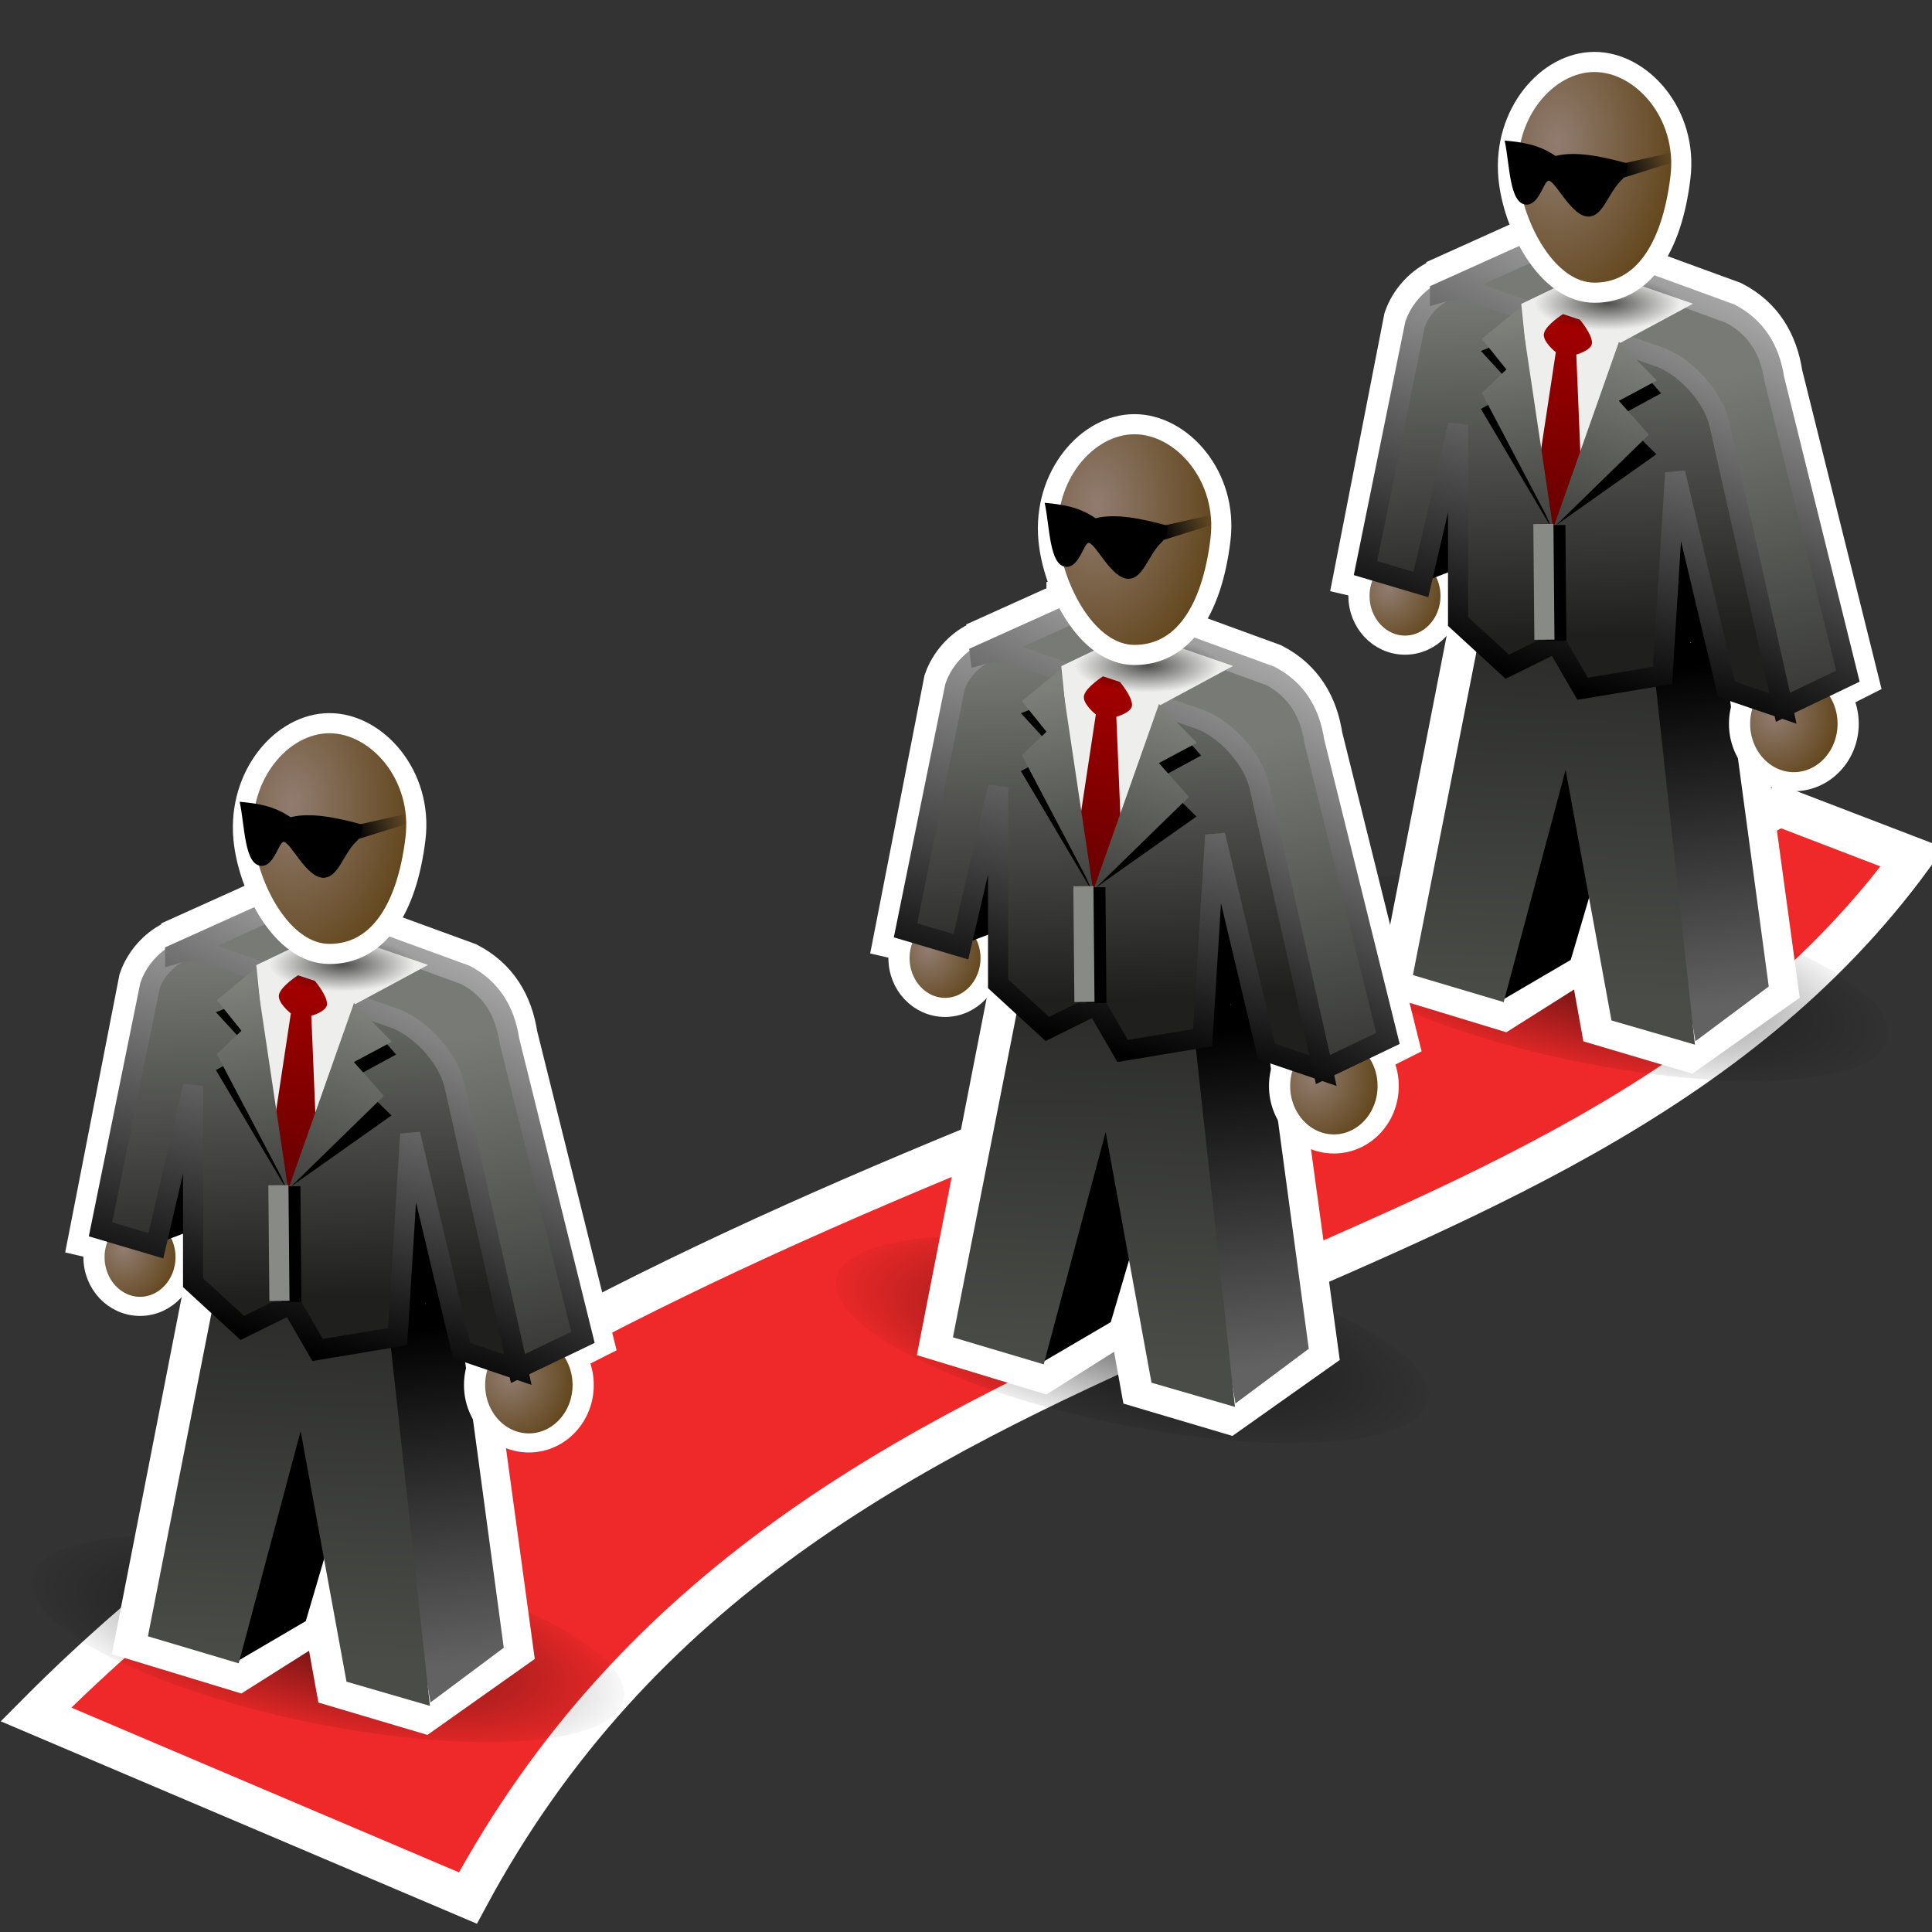 <?xml version="1.0" encoding="UTF-8" standalone="no"?>
<!-- Created with Inkscape (http://www.inkscape.org/) -->

<svg
   xmlns:dc="http://purl.org/dc/elements/1.1/"
   xmlns:cc="http://creativecommons.org/ns#"
   xmlns:rdf="http://www.w3.org/1999/02/22-rdf-syntax-ns#"
   xmlns:svg="http://www.w3.org/2000/svg"
   xmlns="http://www.w3.org/2000/svg"
   xmlns:xlink="http://www.w3.org/1999/xlink"
   xmlns:sodipodi="http://sodipodi.sourceforge.net/DTD/sodipodi-0.dtd"
   xmlns:inkscape="http://www.inkscape.org/namespaces/inkscape"
   width="48px"
   height="48px"
   id="svg55998"
   version="1.1"
   inkscape:version="0.48.5 r10040"
   sodipodi:docname="New document 141">
  <rect width="100%" height="100%" fill="#333333" stroke="none"/>
  <defs
     id="defs56000">
    <linearGradient
       gradientUnits="userSpaceOnUse"
       y2="4.892"
       x2="26.82"
       y1="5.523"
       x1="24.471"
       id="linearGradient26785"
       xlink:href="#linearGradient26779"
       inkscape:collect="always" />
    <linearGradient
       gradientUnits="userSpaceOnUse"
       y2="43.936"
       x2="20.875"
       y1="27.622"
       x1="21.39"
       id="linearGradient26773"
       xlink:href="#linearGradient26767"
       inkscape:collect="always" />
    <linearGradient
       gradientUnits="userSpaceOnUse"
       y2="12.319"
       x2="19.026"
       y1="21.613"
       x1="20.706"
       id="linearGradient26765"
       xlink:href="#linearGradient26757"
       inkscape:collect="always" />
    <linearGradient
       gradientUnits="userSpaceOnUse"
       y2="13.607"
       x2="24.758"
       y1="21.688"
       x1="21.862"
       id="linearGradient26763"
       xlink:href="#linearGradient26757"
       inkscape:collect="always" />
    <linearGradient
       gradientUnits="userSpaceOnUse"
       y2="6.552"
       x2="14.512"
       y1="26.351"
       x1="9.322"
       id="linearGradient26745"
       xlink:href="#linearGradient26698"
       inkscape:collect="always" />
    <radialGradient
       r="6.118"
       fy="5.372"
       fx="22.619"
       cy="5.372"
       cx="22.619"
       gradientTransform="matrix(0.979,0.012,-0.016,1.405,-0.619,-3.673)"
       gradientUnits="userSpaceOnUse"
       id="radialGradient26735"
       xlink:href="#linearGradient26498"
       inkscape:collect="always" />
    <radialGradient
       gradientUnits="userSpaceOnUse"
       gradientTransform="matrix(1,0,0,0.301,0,30.017)"
       r="17.923"
       fy="42.949"
       fx="23.031"
       cy="42.949"
       cx="23.031"
       id="radialGradient26732"
       xlink:href="#linearGradient26726"
       inkscape:collect="always" />
    <linearGradient
       gradientTransform="matrix(0.973,0,0,0.974,0.717,-0.48)"
       gradientUnits="userSpaceOnUse"
       y2="22.648"
       x2="21.282"
       y1="13.102"
       x1="22.034"
       id="linearGradient26722"
       xlink:href="#linearGradient26716"
       inkscape:collect="always" />
    <linearGradient
       gradientTransform="matrix(0.973,0,0,0.974,0.717,-0.48)"
       gradientUnits="userSpaceOnUse"
       y2="9.084"
       x2="27.144"
       y1="27.298"
       x1="18.365"
       id="linearGradient26712"
       xlink:href="#linearGradient26698"
       inkscape:collect="always" />
    <linearGradient
       gradientTransform="matrix(1.168,0,0,1.071,-3.12,-4.042)"
       gradientUnits="userSpaceOnUse"
       y2="45.02"
       x2="28.082"
       y1="30.423"
       x1="25.961"
       id="linearGradient26641"
       xlink:href="#linearGradient26635"
       inkscape:collect="always" />
    <linearGradient
       gradientTransform="matrix(0.951,0,0,0.952,1.503,-0.471)"
       gradientUnits="userSpaceOnUse"
       y2="29.056"
       x2="20.433"
       y1="12.735"
       x1="19.937"
       id="linearGradient26633"
       xlink:href="#linearGradient26627"
       inkscape:collect="always" />
    <linearGradient
       gradientTransform="matrix(1.039,0,0,1.038,0.506,-2.984)"
       gradientUnits="userSpaceOnUse"
       y2="31.107"
       x2="31.714"
       y1="17.179"
       x1="28.571"
       id="linearGradient26602"
       xlink:href="#linearGradient26596"
       inkscape:collect="always" />
    <radialGradient
       gradientUnits="userSpaceOnUse"
       gradientTransform="matrix(1.155,0.003,-0.007,1.39,-3.468,-2.437)"
       r="6.118"
       fy="6.051"
       fx="22.952"
       cy="6.051"
       cx="22.952"
       id="radialGradient26504-8-1"
       xlink:href="#linearGradient26498"
       inkscape:collect="always" />
    <radialGradient
       gradientUnits="userSpaceOnUse"
       gradientTransform="matrix(1.155,0.003,-0.007,1.39,-3.468,-2.437)"
       r="6.118"
       fy="6.051"
       fx="22.952"
       cy="6.051"
       cx="22.952"
       id="radialGradient26504-8"
       xlink:href="#linearGradient26498"
       inkscape:collect="always" />
    <radialGradient
       gradientUnits="userSpaceOnUse"
       gradientTransform="matrix(1,0,0,0.368,0,8.588)"
       r="2.955"
       fy="13.579"
       fx="23.915"
       cy="13.579"
       cx="23.915"
       id="radialGradient26474"
       xlink:href="#linearGradient26468"
       inkscape:collect="always" />
    <linearGradient
       id="linearGradient26468">
      <stop
         id="stop26470"
         offset="0"
         style="stop-color:#000000;stop-opacity:0.675;" />
      <stop
         id="stop26472"
         offset="1"
         style="stop-color:#000000;stop-opacity:0;" />
    </linearGradient>
    <linearGradient
       id="linearGradient26498">
      <stop
         id="stop26500"
         offset="0"
         style="stop-color:#917c70;stop-opacity:1;" />
      <stop
         id="stop26502"
         offset="1"
         style="stop-color:#5f4317;stop-opacity:1;" />
    </linearGradient>
    <linearGradient
       id="linearGradient26596">
      <stop
         id="stop26598"
         offset="0"
         style="stop-color:#787b75;stop-opacity:1;" />
      <stop
         id="stop26600"
         offset="1"
         style="stop-color:#3b3c3a;stop-opacity:1;" />
    </linearGradient>
    <linearGradient
       id="linearGradient26627">
      <stop
         id="stop26629"
         offset="0"
         style="stop-color:#747671;stop-opacity:1;" />
      <stop
         id="stop26631"
         offset="1"
         style="stop-color:#1f1f1e;stop-opacity:1;" />
    </linearGradient>
    <linearGradient
       id="linearGradient26635">
      <stop
         id="stop26637"
         offset="0"
         style="stop-color:#000000;stop-opacity:1;" />
      <stop
         id="stop26639"
         offset="1"
         style="stop-color:#626262;stop-opacity:1;" />
    </linearGradient>
    <linearGradient
       id="linearGradient26698">
      <stop
         id="stop26700"
         offset="0"
         style="stop-color:#000000;stop-opacity:1;" />
      <stop
         id="stop26702"
         offset="1"
         style="stop-color:#b7b7b7;stop-opacity:1;" />
    </linearGradient>
    <linearGradient
       id="linearGradient26716">
      <stop
         id="stop26718"
         offset="0"
         style="stop-color:#a40000;stop-opacity:1;" />
      <stop
         id="stop26720"
         offset="1"
         style="stop-color:#690000;stop-opacity:1;" />
    </linearGradient>
    <linearGradient
       id="linearGradient26726">
      <stop
         id="stop26728"
         offset="0"
         style="stop-color:#000000;stop-opacity:0.581;" />
      <stop
         id="stop26730"
         offset="1"
         style="stop-color:#000000;stop-opacity:0;" />
    </linearGradient>
    <linearGradient
       id="linearGradient26757">
      <stop
         id="stop26759"
         offset="0"
         style="stop-color:#444542;stop-opacity:1;" />
      <stop
         id="stop26761"
         offset="1"
         style="stop-color:#7f817b;stop-opacity:1;" />
    </linearGradient>
    <linearGradient
       id="linearGradient26767">
      <stop
         id="stop26769"
         offset="0"
         style="stop-color:#2c2d2b;stop-opacity:1;" />
      <stop
         id="stop26771"
         offset="1"
         style="stop-color:#4a4c48;stop-opacity:1;" />
    </linearGradient>
    <linearGradient
       id="linearGradient26779"
       inkscape:collect="always">
      <stop
         id="stop26781"
         offset="0"
         style="stop-color:#000000;stop-opacity:1;" />
      <stop
         id="stop26783"
         offset="1"
         style="stop-color:#000000;stop-opacity:0;" />
    </linearGradient>
    <radialGradient
       inkscape:collect="always"
       xlink:href="#linearGradient26726"
       id="radialGradient56316"
       gradientUnits="userSpaceOnUse"
       gradientTransform="matrix(1,0,0,0.301,0,30.017)"
       cx="23.031"
       cy="42.949"
       fx="23.031"
       fy="42.949"
       r="17.923" />
    <linearGradient
       inkscape:collect="always"
       xlink:href="#linearGradient26635"
       id="linearGradient56318"
       gradientUnits="userSpaceOnUse"
       gradientTransform="matrix(1.168,0,0,1.071,-3.12,-4.042)"
       x1="25.961"
       y1="30.423"
       x2="28.082"
       y2="45.02" />
    <linearGradient
       inkscape:collect="always"
       xlink:href="#linearGradient26767"
       id="linearGradient56320"
       gradientUnits="userSpaceOnUse"
       x1="21.39"
       y1="27.622"
       x2="20.875"
       y2="43.936" />
    <radialGradient
       inkscape:collect="always"
       xlink:href="#linearGradient26498"
       id="radialGradient56322"
       gradientUnits="userSpaceOnUse"
       gradientTransform="matrix(1.155,0.003,-0.007,1.39,-3.468,-2.437)"
       cx="22.952"
       cy="6.051"
       fx="22.952"
       fy="6.051"
       r="6.118" />
    <radialGradient
       inkscape:collect="always"
       xlink:href="#linearGradient26498"
       id="radialGradient56324"
       gradientUnits="userSpaceOnUse"
       gradientTransform="matrix(1.155,0.003,-0.007,1.39,-3.468,-2.437)"
       cx="22.952"
       cy="6.051"
       fx="22.952"
       fy="6.051"
       r="6.118" />
    <linearGradient
       inkscape:collect="always"
       xlink:href="#linearGradient26627"
       id="linearGradient56326"
       gradientUnits="userSpaceOnUse"
       gradientTransform="matrix(0.951,0,0,0.952,1.503,-0.471)"
       x1="19.937"
       y1="12.735"
       x2="20.433"
       y2="29.056" />
    <linearGradient
       inkscape:collect="always"
       xlink:href="#linearGradient26698"
       id="linearGradient56328"
       gradientUnits="userSpaceOnUse"
       x1="9.322"
       y1="26.351"
       x2="14.512"
       y2="6.552" />
    <linearGradient
       inkscape:collect="always"
       xlink:href="#linearGradient26596"
       id="linearGradient56330"
       gradientUnits="userSpaceOnUse"
       gradientTransform="matrix(1.039,0,0,1.038,0.506,-2.984)"
       x1="28.571"
       y1="17.179"
       x2="31.714"
       y2="31.107" />
    <linearGradient
       inkscape:collect="always"
       xlink:href="#linearGradient26698"
       id="linearGradient56332"
       gradientUnits="userSpaceOnUse"
       gradientTransform="matrix(0.973,0,0,0.974,0.717,-0.48)"
       x1="18.365"
       y1="27.298"
       x2="27.144"
       y2="9.084" />
    <linearGradient
       inkscape:collect="always"
       xlink:href="#linearGradient26716"
       id="linearGradient56334"
       gradientUnits="userSpaceOnUse"
       gradientTransform="matrix(0.973,0,0,0.974,0.717,-0.48)"
       x1="22.034"
       y1="13.102"
       x2="21.282"
       y2="22.648" />
    <radialGradient
       inkscape:collect="always"
       xlink:href="#linearGradient26468"
       id="radialGradient56336"
       gradientUnits="userSpaceOnUse"
       gradientTransform="matrix(1,0,0,0.368,0,8.588)"
       cx="23.915"
       cy="13.579"
       fx="23.915"
       fy="13.579"
       r="2.955" />
    <radialGradient
       inkscape:collect="always"
       xlink:href="#linearGradient26498"
       id="radialGradient56338"
       gradientUnits="userSpaceOnUse"
       gradientTransform="matrix(0.979,0.012,-0.016,1.405,-0.619,-3.673)"
       cx="22.619"
       cy="5.372"
       fx="22.619"
       fy="5.372"
       r="6.118" />
    <linearGradient
       inkscape:collect="always"
       xlink:href="#linearGradient26757"
       id="linearGradient56340"
       gradientUnits="userSpaceOnUse"
       x1="20.706"
       y1="21.613"
       x2="19.026"
       y2="12.319" />
    <linearGradient
       inkscape:collect="always"
       xlink:href="#linearGradient26757"
       id="linearGradient56342"
       gradientUnits="userSpaceOnUse"
       x1="21.862"
       y1="21.688"
       x2="24.758"
       y2="13.607" />
    <linearGradient
       inkscape:collect="always"
       xlink:href="#linearGradient26779"
       id="linearGradient56344"
       gradientUnits="userSpaceOnUse"
       x1="24.471"
       y1="5.523"
       x2="26.82"
       y2="4.892" />
    <radialGradient
       inkscape:collect="always"
       xlink:href="#linearGradient26726"
       id="radialGradient56472"
       gradientUnits="userSpaceOnUse"
       gradientTransform="matrix(1,0,0,0.301,0,30.017)"
       cx="23.031"
       cy="42.949"
       fx="23.031"
       fy="42.949"
       r="17.923" />
    <linearGradient
       inkscape:collect="always"
       xlink:href="#linearGradient26635"
       id="linearGradient56474"
       gradientUnits="userSpaceOnUse"
       gradientTransform="matrix(1.168,0,0,1.071,-3.12,-4.042)"
       x1="25.961"
       y1="30.423"
       x2="28.082"
       y2="45.02" />
    <linearGradient
       inkscape:collect="always"
       xlink:href="#linearGradient26767"
       id="linearGradient56476"
       gradientUnits="userSpaceOnUse"
       x1="21.39"
       y1="27.622"
       x2="20.875"
       y2="43.936" />
    <radialGradient
       inkscape:collect="always"
       xlink:href="#linearGradient26498"
       id="radialGradient56478"
       gradientUnits="userSpaceOnUse"
       gradientTransform="matrix(1.155,0.003,-0.007,1.39,-3.468,-2.437)"
       cx="22.952"
       cy="6.051"
       fx="22.952"
       fy="6.051"
       r="6.118" />
    <radialGradient
       inkscape:collect="always"
       xlink:href="#linearGradient26498"
       id="radialGradient56480"
       gradientUnits="userSpaceOnUse"
       gradientTransform="matrix(1.155,0.003,-0.007,1.39,-3.468,-2.437)"
       cx="22.952"
       cy="6.051"
       fx="22.952"
       fy="6.051"
       r="6.118" />
    <linearGradient
       inkscape:collect="always"
       xlink:href="#linearGradient26627"
       id="linearGradient56482"
       gradientUnits="userSpaceOnUse"
       gradientTransform="matrix(0.951,0,0,0.952,1.503,-0.471)"
       x1="19.937"
       y1="12.735"
       x2="20.433"
       y2="29.056" />
    <linearGradient
       inkscape:collect="always"
       xlink:href="#linearGradient26698"
       id="linearGradient56484"
       gradientUnits="userSpaceOnUse"
       x1="9.322"
       y1="26.351"
       x2="14.512"
       y2="6.552" />
    <linearGradient
       inkscape:collect="always"
       xlink:href="#linearGradient26596"
       id="linearGradient56486"
       gradientUnits="userSpaceOnUse"
       gradientTransform="matrix(1.039,0,0,1.038,0.506,-2.984)"
       x1="28.571"
       y1="17.179"
       x2="31.714"
       y2="31.107" />
    <linearGradient
       inkscape:collect="always"
       xlink:href="#linearGradient26698"
       id="linearGradient56488"
       gradientUnits="userSpaceOnUse"
       gradientTransform="matrix(0.973,0,0,0.974,0.717,-0.48)"
       x1="18.365"
       y1="27.298"
       x2="27.144"
       y2="9.084" />
    <linearGradient
       inkscape:collect="always"
       xlink:href="#linearGradient26716"
       id="linearGradient56490"
       gradientUnits="userSpaceOnUse"
       gradientTransform="matrix(0.973,0,0,0.974,0.717,-0.48)"
       x1="22.034"
       y1="13.102"
       x2="21.282"
       y2="22.648" />
    <radialGradient
       inkscape:collect="always"
       xlink:href="#linearGradient26468"
       id="radialGradient56492"
       gradientUnits="userSpaceOnUse"
       gradientTransform="matrix(1,0,0,0.368,0,8.588)"
       cx="23.915"
       cy="13.579"
       fx="23.915"
       fy="13.579"
       r="2.955" />
    <radialGradient
       inkscape:collect="always"
       xlink:href="#linearGradient26498"
       id="radialGradient56494"
       gradientUnits="userSpaceOnUse"
       gradientTransform="matrix(0.979,0.012,-0.016,1.405,-0.619,-3.673)"
       cx="22.619"
       cy="5.372"
       fx="22.619"
       fy="5.372"
       r="6.118" />
    <linearGradient
       inkscape:collect="always"
       xlink:href="#linearGradient26757"
       id="linearGradient56496"
       gradientUnits="userSpaceOnUse"
       x1="20.706"
       y1="21.613"
       x2="19.026"
       y2="12.319" />
    <linearGradient
       inkscape:collect="always"
       xlink:href="#linearGradient26757"
       id="linearGradient56498"
       gradientUnits="userSpaceOnUse"
       x1="21.862"
       y1="21.688"
       x2="24.758"
       y2="13.607" />
    <linearGradient
       inkscape:collect="always"
       xlink:href="#linearGradient26779"
       id="linearGradient56500"
       gradientUnits="userSpaceOnUse"
       x1="24.471"
       y1="5.523"
       x2="26.82"
       y2="4.892" />
  </defs>
  <sodipodi:namedview
     id="base"
     pagecolor="#ffffff"
     bordercolor="#666666"
     borderopacity="1.0"
     inkscape:pageopacity="0.0"
     inkscape:pageshadow="2"
     inkscape:zoom="7"
     inkscape:cx="-1.4285714"
     inkscape:cy="22.642857"
     inkscape:current-layer="layer1"
     showgrid="true"
     inkscape:grid-bbox="true"
     inkscape:document-units="px"
     inkscape:window-width="2560"
     inkscape:window-height="1475"
     inkscape:window-x="0"
     inkscape:window-y="0"
     inkscape:window-maximized="1" />
  <g
     id="layer1"
     inkscape:label="Layer 1"
     inkscape:groupmode="layer">
    <path
       style="font-size:medium;font-style:normal;font-variant:normal;font-weight:normal;font-stretch:normal;text-indent:0;text-align:start;text-decoration:none;line-height:normal;letter-spacing:normal;word-spacing:normal;text-transform:none;direction:ltr;block-progression:tb;writing-mode:lr-tb;text-anchor:start;baseline-shift:baseline;color:#000000;fill:#ef2929;fill-opacity:1;stroke:#ffffff;stroke-width:1;stroke-miterlimit:4;stroke-dasharray:none;marker:none;visibility:visible;display:inline;overflow:visible;enable-background:accumulate;font-family:Sans;-inkscape-font-specification:Sans"
       d="M 44.219,20.031 C 32.185,26.513 13.114,30.282 0.893,42.594 L 11.625,47.156 C 20.046,31.477 38.692,33.352 47.517,21.297 z"
       id="path56502"
       inkscape:connector-curvature="0"
       sodipodi:nodetypes="ccccc" />
    <g
       inkscape:label="Layer 1"
       id="layer1-3"
       transform="matrix(0.534,0,0,0.534,27.241,1.325)">
      <path
         transform="matrix(0.804,0.151,0,0.875,4.563,1.929)"
         d="m 40.204,42.949 c 0,2.566 -7.688,4.647 -17.173,4.647 -9.484,0 -17.173,-2.08 -17.173,-4.647 0,-2.566 7.688,-4.647 17.173,-4.647 9.484,0 17.173,2.08 17.173,4.647 z"
         sodipodi:ry="4.6467018"
         sodipodi:rx="17.172594"
         sodipodi:cy="42.949238"
         sodipodi:cx="23.031479"
         id="path26724"
         style="color:#000000;fill:url(#radialGradient26732);fill-opacity:1;fill-rule:nonzero;stroke:none;stroke-width:1.5;marker:none;visibility:visible;display:inline;overflow:visible;enable-background:accumulate"
         sodipodi:type="arc" />
      <path
         sodipodi:nodetypes="sccccccccccccccccccccccs"
         inkscape:connector-curvature="0"
         id="path26655"
         d="m 20.477,8.989 c -0.097,0.012 -0.17,0.034 -0.243,0.061 L 15.914,10.998 c 0.04,-0.011 0.106,-0.019 0.152,-0.03 -0.578,0.286 -1.085,0.855 -1.308,1.491 l -2.247,11.506 2.338,0.545 2.16,-0.761 0.578,-1.126 0.304,3.621 -3.225,16.494 4.198,1.278 3.133,-1.978 0.852,-2.891 1.034,5.721 3.59,1.065 3.742,-2.648 -1.886,-13.816 2.555,0.883 3.012,-1.522 -3.438,-13.816 c -0.206,-1.387 -0.853,-2.425 -2.038,-3.043 L 21.42,9.05 C 21.135,8.986 20.768,8.954 20.477,8.989 z"
         style="fill:#000000;stroke:#ffffff;stroke-width:2.807;stroke-miterlimit:4;stroke-dasharray:none" />
      <path
         sodipodi:nodetypes="ccccc"
         inkscape:connector-curvature="0"
         id="path26478"
         d="M 27.868,45.962 24.902,28.599 29.037,26.81 31.279,43.417 z"
         style="fill:url(#linearGradient26641);fill-opacity:1;stroke:none" />
      <path
         sodipodi:nodetypes="ccccc"
         inkscape:connector-curvature="0"
         id="path26480"
         d="m 18.846,44.066 3.221,-1.888 2.834,-9.616 -3.092,0.767 z"
         style="fill:#000000;stroke:none" />
      <path
         sodipodi:nodetypes="cccccccc"
         inkscape:connector-curvature="0"
         id="path26476"
         d="m 17.965,26.396 -3.242,16.489 4.224,1.257 2.881,-10.806 2.134,11.66 3.883,1.126 -1.894,-17.371 z"
         style="fill:url(#linearGradient26773);fill-opacity:1;stroke:none" />
      <path
         transform="matrix(0.391,0,0,0.353,4.591,22.75)"
         d="m 30.456,7.064 c 0,3.584 -2.454,6.49 -5.48,6.49 -3.027,0 -5.48,-2.906 -5.48,-6.49 0,-3.584 2.454,-6.49 5.48,-6.49 3.027,0 5.48,2.906 5.48,6.49 z"
         sodipodi:ry="6.4902301"
         sodipodi:rx="5.4800777"
         sodipodi:cy="7.0635681"
         sodipodi:cx="24.976021"
         id="path26445"
         style="color:#000000;fill:url(#radialGradient26504-8);fill-opacity:1;fill-rule:nonzero;stroke:#ffffff;stroke-width:2.52;stroke-linecap:round;stroke-linejoin:miter;stroke-miterlimit:4;stroke-opacity:1;stroke-dasharray:none;stroke-dashoffset:0;marker:none;visibility:visible;display:inline;overflow:visible;enable-background:accumulate"
         sodipodi:type="arc" />
      <path
         inkscape:connector-curvature="0"
         id="path26443"
         d="m 14.885,24.712 2.519,-8.649 0.63,5.976 -0.945,1.835 z"
         style="fill:#000000;stroke:none" />
      <path
         sodipodi:type="arc"
         style="color:#000000;fill:url(#radialGradient26504-8-1);fill-opacity:1;fill-rule:nonzero;stroke:#ffffff;stroke-width:2.139;stroke-linecap:round;stroke-linejoin:miter;stroke-miterlimit:4;stroke-opacity:1;stroke-dasharray:none;stroke-dashoffset:0;marker:none;visibility:visible;display:inline;overflow:visible;enable-background:accumulate"
         id="path26439"
         sodipodi:cx="24.976021"
         sodipodi:cy="7.0635681"
         sodipodi:rx="5.4800777"
         sodipodi:ry="6.4902301"
         d="m 30.456,7.064 c 0,3.584 -2.454,6.49 -5.48,6.49 -3.027,0 -5.48,-2.906 -5.48,-6.49 0,-3.584 2.454,-6.49 5.48,-6.49 3.027,0 5.48,2.906 5.48,6.49 z"
         transform="matrix(0.461,0,0,0.415,20.933,28.263)" />
      <path
         sodipodi:nodetypes="cccccccccccccccc"
         inkscape:connector-curvature="0"
         id="path26508"
         d="m 12.517,23.949 2.306,-11.348 c 0.369,-1.053 1.526,-1.957 2.474,-1.618 l 9.265,3.11 c 1.297,0.383 2.161,1.65 2.487,3.061 l 2.89,13.325 -2.624,-0.891 -2.391,-10.068 -0.585,9.424 -3.722,0.618 -1.24,-2.14 -2.262,1.116 -2.291,-2.105 -9.67e-4,-9.151 -1.728,7.431 z"
         style="fill:url(#linearGradient26633);fill-opacity:1;stroke:url(#linearGradient26745);stroke-width:0.936;stroke-miterlimit:4;stroke-opacity:1;stroke-dasharray:none" />
      <path
         sodipodi:nodetypes="ccccccccccc"
         inkscape:connector-curvature="0"
         id="path26512"
         d="M 15.987,11.135 20.29,9.196 c 0.291,-0.108 0.826,-0.085 1.207,0 l 7.992,2.916 c 1.185,0.619 1.841,1.653 2.047,3.04 L 34.963,28.977 31.94,30.426 28.975,17.216 C 28.689,16.05 27.571,14.722 26.325,14.176 l -9.026,-3.145 c -0.385,-0.105 -0.98,0.01 -1.312,0.105 z"
         style="fill:url(#linearGradient26602);fill-opacity:1;stroke:url(#linearGradient26712);stroke-width:0.936;stroke-miterlimit:4;stroke-dasharray:none" />
      <path
         sodipodi:nodetypes="ccccccc"
         inkscape:connector-curvature="0"
         id="path26420"
         d="m 20.648,20.513 -0.883,-8.854 3.356,-1.612 4.635,1.602 -3.425,1.844 -2.248,7.421 z"
         style="fill:#eeeeec;stroke:none" />
      <path
         sodipodi:nodetypes="cccc"
         inkscape:connector-curvature="0"
         id="path26606"
         d="m 21.176,22.092 -3.291,-5.552 0.769,-0.409 z"
         style="fill:#000000;stroke:none" />
      <path
         sodipodi:nodetypes="cscccccscc"
         inkscape:connector-curvature="0"
         id="path26433"
         d="m 21.707,12.131 c 0,0 -0.763,0.48 -0.881,0.878 -0.113,0.382 0.546,0.896 0.546,0.896 l -0.877,5.79 0.711,2.372 1.376,-1.857 -0.257,-6.195 c 0,0 0.727,-0.197 0.731,-0.547 0.005,-0.405 -0.563,-1.076 -0.563,-1.076 z"
         style="fill:url(#linearGradient26722);fill-opacity:1;stroke:none" />
      <path
         transform="matrix(1.146,0,0,1.144,-3.643,-3.905)"
         d="m 26.87,13.579 c 0,0.6 -1.323,1.086 -2.955,1.086 -1.632,0 -2.955,-0.486 -2.955,-1.086 0,-0.6 1.323,-1.086 2.955,-1.086 1.632,0 2.955,0.486 2.955,1.086 z"
         sodipodi:ry="1.085914"
         sodipodi:rx="2.9546962"
         sodipodi:cy="13.579052"
         sodipodi:cx="23.915361"
         id="path26466"
         style="color:#000000;fill:url(#radialGradient26474);fill-opacity:1;fill-rule:nonzero;stroke:none;stroke-width:0.5;marker:none;visibility:visible;display:inline;overflow:visible;enable-background:accumulate"
         sodipodi:type="arc" />
      <path
         sodipodi:nodetypes="sssss"
         inkscape:connector-curvature="0"
         id="path26399"
         d="m 27.171,5.769 c -0.408,3.373 -1.792,5.368 -4.002,5.368 -2.21,0 -3.797,-3.118 -4.002,-5.368 -0.268,-2.952 1.792,-5.368 4.002,-5.368 2.21,0 4.358,2.425 4.002,5.368 z"
         style="color:#000000;fill:url(#radialGradient26735);fill-opacity:1;fill-rule:nonzero;stroke:#ffffff;stroke-width:0.936;stroke-linecap:round;stroke-linejoin:miter;stroke-miterlimit:4;stroke-opacity:1;stroke-dashoffset:0;marker:none;visibility:visible;display:inline;overflow:visible;enable-background:accumulate" />
      <path
         sodipodi:nodetypes="cccc"
         inkscape:connector-curvature="0"
         id="path26608"
         d="m 19.255,15.337 -1.369,-1.49 0.865,-0.337 z"
         style="color:#000000;fill:#000000;fill-opacity:1;fill-rule:nonzero;stroke:none;stroke-width:1px;marker:none;visibility:visible;display:inline;overflow:visible;enable-background:accumulate" />
      <path
         sodipodi:nodetypes="cccccc"
         inkscape:connector-curvature="0"
         id="path26418"
         d="m 19.713,11.817 -1.784,1.468 1.146,1.424 -1.146,1.092 3.321,6.314 z"
         style="fill:url(#linearGradient26765);fill-opacity:1;stroke:none" />
      <path
         sodipodi:nodetypes="cccccc"
         inkscape:connector-curvature="0"
         id="path26604"
         d="m 24.323,13.583 1.946,2.235 -1.994,1.082 1.778,1.755 -4.66,3.293 z"
         style="fill:#000000;stroke:none" />
      <path
         sodipodi:nodetypes="cccccc"
         style="fill:url(#linearGradient26763);fill-opacity:1;stroke:none"
         d="m 24.31,13.42 1.761,1.804 -1.765,0.944 1.396,1.573 -4.446,4.338 z"
         id="path26431"
         inkscape:connector-curvature="0" />
      <path
         inkscape:connector-curvature="0"
         id="path26643"
         d="m 21.35,21.947 0.048,5.384"
         style="fill:none;stroke:#000000;stroke-width:0.936;stroke-linecap:butt;stroke-linejoin:miter;stroke-miterlimit:4;stroke-opacity:1;stroke-dasharray:none" />
      <path
         style="fill:none;stroke:#888a85;stroke-width:0.936;stroke-linecap:butt;stroke-linejoin:miter;stroke-miterlimit:4;stroke-opacity:1;stroke-dasharray:none"
         d="m 20.794,21.897 0.048,5.384"
         id="path26737"
         inkscape:connector-curvature="0" />
      <path
         inkscape:connector-curvature="0"
         id="path26777"
         d="m 24.092,5.22 2.677,-0.606 0.051,0.455 -3.232,1.01 z"
         style="fill:url(#linearGradient26785);fill-opacity:1;stroke:none" />
      <path
         sodipodi:nodetypes="cccssssc"
         inkscape:connector-curvature="0"
         id="path26775"
         d="m 18.991,4.058 c 0.789,0.073 1.579,0.176 2.368,0.717 0.939,-0.233 2.118,0.012 3.339,0.344 0,0 0.063,0.464 -0.282,0.792 -0.606,0.574 -0.836,1.686 -1.536,1.683 -0.765,-0.003 -1.464,-1.557 -1.818,-1.667 -0.238,-0.074 -0.44,1.132 -1.061,1.111 -0.8,-0.026 -0.767,-1.885 -1.01,-2.98 z"
         style="fill:#000000;stroke:none" />
    </g>
    <g
       transform="matrix(0.534,0,0,0.534,15.813,10.325)"
       id="g56268"
       inkscape:label="Layer 1">
      <path
         sodipodi:type="arc"
         style="color:#000000;fill:url(#radialGradient56316);fill-opacity:1;fill-rule:nonzero;stroke:none;stroke-width:1.5;marker:none;visibility:visible;display:inline;overflow:visible;enable-background:accumulate"
         id="path56270"
         sodipodi:cx="23.031479"
         sodipodi:cy="42.949238"
         sodipodi:rx="17.172594"
         sodipodi:ry="4.6467018"
         d="m 40.204,42.949 c 0,2.566 -7.688,4.647 -17.173,4.647 -9.484,0 -17.173,-2.08 -17.173,-4.647 0,-2.566 7.688,-4.647 17.173,-4.647 9.484,0 17.173,2.08 17.173,4.647 z"
         transform="matrix(0.804,0.151,0,0.875,4.563,1.929)" />
      <path
         style="fill:#000000;stroke:#ffffff;stroke-width:2.807;stroke-miterlimit:4;stroke-dasharray:none"
         d="m 20.477,8.989 c -0.097,0.012 -0.17,0.034 -0.243,0.061 L 15.914,10.998 c 0.04,-0.011 0.106,-0.019 0.152,-0.03 -0.578,0.286 -1.085,0.855 -1.308,1.491 l -2.247,11.506 2.338,0.545 2.16,-0.761 0.578,-1.126 0.304,3.621 -3.225,16.494 4.198,1.278 3.133,-1.978 0.852,-2.891 1.034,5.721 3.59,1.065 3.742,-2.648 -1.886,-13.816 2.555,0.883 3.012,-1.522 -3.438,-13.816 c -0.206,-1.387 -0.853,-2.425 -2.038,-3.043 L 21.42,9.05 C 21.135,8.986 20.768,8.954 20.477,8.989 z"
         id="path56272"
         inkscape:connector-curvature="0"
         sodipodi:nodetypes="sccccccccccccccccccccccs" />
      <path
         style="fill:url(#linearGradient56318);fill-opacity:1;stroke:none"
         d="M 27.868,45.962 24.902,28.599 29.037,26.81 31.279,43.417 z"
         id="path56274"
         inkscape:connector-curvature="0"
         sodipodi:nodetypes="ccccc" />
      <path
         style="fill:#000000;stroke:none"
         d="m 18.846,44.066 3.221,-1.888 2.834,-9.616 -3.092,0.767 z"
         id="path56276"
         inkscape:connector-curvature="0"
         sodipodi:nodetypes="ccccc" />
      <path
         style="fill:url(#linearGradient56320);fill-opacity:1;stroke:none"
         d="m 17.965,26.396 -3.242,16.489 4.224,1.257 2.881,-10.806 2.134,11.66 3.883,1.126 -1.894,-17.371 z"
         id="path56278"
         inkscape:connector-curvature="0"
         sodipodi:nodetypes="cccccccc" />
      <path
         sodipodi:type="arc"
         style="color:#000000;fill:url(#radialGradient56322);fill-opacity:1;fill-rule:nonzero;stroke:#ffffff;stroke-width:2.52;stroke-linecap:round;stroke-linejoin:miter;stroke-miterlimit:4;stroke-opacity:1;stroke-dasharray:none;stroke-dashoffset:0;marker:none;visibility:visible;display:inline;overflow:visible;enable-background:accumulate"
         id="path56280"
         sodipodi:cx="24.976021"
         sodipodi:cy="7.0635681"
         sodipodi:rx="5.4800777"
         sodipodi:ry="6.4902301"
         d="m 30.456,7.064 c 0,3.584 -2.454,6.49 -5.48,6.49 -3.027,0 -5.48,-2.906 -5.48,-6.49 0,-3.584 2.454,-6.49 5.48,-6.49 3.027,0 5.48,2.906 5.48,6.49 z"
         transform="matrix(0.391,0,0,0.353,4.591,22.75)" />
      <path
         style="fill:#000000;stroke:none"
         d="m 14.885,24.712 2.519,-8.649 0.63,5.976 -0.945,1.835 z"
         id="path56282"
         inkscape:connector-curvature="0" />
      <path
         transform="matrix(0.461,0,0,0.415,20.933,28.263)"
         d="m 30.456,7.064 c 0,3.584 -2.454,6.49 -5.48,6.49 -3.027,0 -5.48,-2.906 -5.48,-6.49 0,-3.584 2.454,-6.49 5.48,-6.49 3.027,0 5.48,2.906 5.48,6.49 z"
         sodipodi:ry="6.4902301"
         sodipodi:rx="5.4800777"
         sodipodi:cy="7.0635681"
         sodipodi:cx="24.976021"
         id="path56284"
         style="color:#000000;fill:url(#radialGradient56324);fill-opacity:1;fill-rule:nonzero;stroke:#ffffff;stroke-width:2.139;stroke-linecap:round;stroke-linejoin:miter;stroke-miterlimit:4;stroke-opacity:1;stroke-dasharray:none;stroke-dashoffset:0;marker:none;visibility:visible;display:inline;overflow:visible;enable-background:accumulate"
         sodipodi:type="arc" />
      <path
         style="fill:url(#linearGradient56326);fill-opacity:1;stroke:url(#linearGradient56328);stroke-width:0.936;stroke-miterlimit:4;stroke-opacity:1;stroke-dasharray:none"
         d="m 12.517,23.949 2.306,-11.348 c 0.369,-1.053 1.526,-1.957 2.474,-1.618 l 9.265,3.11 c 1.297,0.383 2.161,1.65 2.487,3.061 l 2.89,13.325 -2.624,-0.891 -2.391,-10.068 -0.585,9.424 -3.722,0.618 -1.24,-2.14 -2.262,1.116 -2.291,-2.105 -9.67e-4,-9.151 -1.728,7.431 z"
         id="path56286"
         inkscape:connector-curvature="0"
         sodipodi:nodetypes="cccccccccccccccc" />
      <path
         style="fill:url(#linearGradient56330);fill-opacity:1;stroke:url(#linearGradient56332);stroke-width:0.936;stroke-miterlimit:4;stroke-dasharray:none"
         d="M 15.987,11.135 20.29,9.196 c 0.291,-0.108 0.826,-0.085 1.207,0 l 7.992,2.916 c 1.185,0.619 1.841,1.653 2.047,3.04 L 34.963,28.977 31.94,30.426 28.975,17.216 C 28.689,16.05 27.571,14.722 26.325,14.176 l -9.026,-3.145 c -0.385,-0.105 -0.98,0.01 -1.312,0.105 z"
         id="path56288"
         inkscape:connector-curvature="0"
         sodipodi:nodetypes="ccccccccccc" />
      <path
         style="fill:#eeeeec;stroke:none"
         d="m 20.648,20.513 -0.883,-8.854 3.356,-1.612 4.635,1.602 -3.425,1.844 -2.248,7.421 z"
         id="path56290"
         inkscape:connector-curvature="0"
         sodipodi:nodetypes="ccccccc" />
      <path
         style="fill:#000000;stroke:none"
         d="m 21.176,22.092 -3.291,-5.552 0.769,-0.409 z"
         id="path56292"
         inkscape:connector-curvature="0"
         sodipodi:nodetypes="cccc" />
      <path
         style="fill:url(#linearGradient56334);fill-opacity:1;stroke:none"
         d="m 21.707,12.131 c 0,0 -0.763,0.48 -0.881,0.878 -0.113,0.382 0.546,0.896 0.546,0.896 l -0.877,5.79 0.711,2.372 1.376,-1.857 -0.257,-6.195 c 0,0 0.727,-0.197 0.731,-0.547 0.005,-0.405 -0.563,-1.076 -0.563,-1.076 z"
         id="path56294"
         inkscape:connector-curvature="0"
         sodipodi:nodetypes="cscccccscc" />
      <path
         sodipodi:type="arc"
         style="color:#000000;fill:url(#radialGradient56336);fill-opacity:1;fill-rule:nonzero;stroke:none;stroke-width:0.5;marker:none;visibility:visible;display:inline;overflow:visible;enable-background:accumulate"
         id="path56296"
         sodipodi:cx="23.915361"
         sodipodi:cy="13.579052"
         sodipodi:rx="2.9546962"
         sodipodi:ry="1.085914"
         d="m 26.87,13.579 c 0,0.6 -1.323,1.086 -2.955,1.086 -1.632,0 -2.955,-0.486 -2.955,-1.086 0,-0.6 1.323,-1.086 2.955,-1.086 1.632,0 2.955,0.486 2.955,1.086 z"
         transform="matrix(1.146,0,0,1.144,-3.643,-3.905)" />
      <path
         style="color:#000000;fill:url(#radialGradient56338);fill-opacity:1;fill-rule:nonzero;stroke:#ffffff;stroke-width:0.936;stroke-linecap:round;stroke-linejoin:miter;stroke-miterlimit:4;stroke-opacity:1;stroke-dashoffset:0;marker:none;visibility:visible;display:inline;overflow:visible;enable-background:accumulate"
         d="m 27.171,5.769 c -0.408,3.373 -1.792,5.368 -4.002,5.368 -2.21,0 -3.797,-3.118 -4.002,-5.368 -0.268,-2.952 1.792,-5.368 4.002,-5.368 2.21,0 4.358,2.425 4.002,5.368 z"
         id="path56298"
         inkscape:connector-curvature="0"
         sodipodi:nodetypes="sssss" />
      <path
         style="color:#000000;fill:#000000;fill-opacity:1;fill-rule:nonzero;stroke:none;stroke-width:1px;marker:none;visibility:visible;display:inline;overflow:visible;enable-background:accumulate"
         d="m 19.255,15.337 -1.369,-1.49 0.865,-0.337 z"
         id="path56300"
         inkscape:connector-curvature="0"
         sodipodi:nodetypes="cccc" />
      <path
         style="fill:url(#linearGradient56340);fill-opacity:1;stroke:none"
         d="m 19.713,11.817 -1.784,1.468 1.146,1.424 -1.146,1.092 3.321,6.314 z"
         id="path56302"
         inkscape:connector-curvature="0"
         sodipodi:nodetypes="cccccc" />
      <path
         style="fill:#000000;stroke:none"
         d="m 24.323,13.583 1.946,2.235 -1.994,1.082 1.778,1.755 -4.66,3.293 z"
         id="path56304"
         inkscape:connector-curvature="0"
         sodipodi:nodetypes="cccccc" />
      <path
         inkscape:connector-curvature="0"
         id="path56306"
         d="m 24.31,13.42 1.761,1.804 -1.765,0.944 1.396,1.573 -4.446,4.338 z"
         style="fill:url(#linearGradient56342);fill-opacity:1;stroke:none"
         sodipodi:nodetypes="cccccc" />
      <path
         style="fill:none;stroke:#000000;stroke-width:0.936;stroke-linecap:butt;stroke-linejoin:miter;stroke-miterlimit:4;stroke-opacity:1;stroke-dasharray:none"
         d="m 21.35,21.947 0.048,5.384"
         id="path56308"
         inkscape:connector-curvature="0" />
      <path
         inkscape:connector-curvature="0"
         id="path56310"
         d="m 20.794,21.897 0.048,5.384"
         style="fill:none;stroke:#888a85;stroke-width:0.936;stroke-linecap:butt;stroke-linejoin:miter;stroke-miterlimit:4;stroke-opacity:1;stroke-dasharray:none" />
      <path
         style="fill:url(#linearGradient56344);fill-opacity:1;stroke:none"
         d="m 24.092,5.22 2.677,-0.606 0.051,0.455 -3.232,1.01 z"
         id="path56312"
         inkscape:connector-curvature="0" />
      <path
         style="fill:#000000;stroke:none"
         d="m 18.991,4.058 c 0.789,0.073 1.579,0.176 2.368,0.717 0.939,-0.233 2.118,0.012 3.339,0.344 0,0 0.063,0.464 -0.282,0.792 -0.606,0.574 -0.836,1.686 -1.536,1.683 -0.765,-0.003 -1.464,-1.557 -1.818,-1.667 -0.238,-0.074 -0.44,1.132 -1.061,1.111 -0.8,-0.026 -0.767,-1.885 -1.01,-2.98 z"
         id="path56314"
         inkscape:connector-curvature="0"
         sodipodi:nodetypes="cccssssc" />
    </g>
    <g
       transform="matrix(0.534,0,0,0.534,-4.187,17.753)"
       id="g56424"
       inkscape:label="Layer 1">
      <path
         sodipodi:type="arc"
         style="color:#000000;fill:url(#radialGradient56472);fill-opacity:1;fill-rule:nonzero;stroke:none;stroke-width:1.5;marker:none;visibility:visible;display:inline;overflow:visible;enable-background:accumulate"
         id="path56426"
         sodipodi:cx="23.031479"
         sodipodi:cy="42.949238"
         sodipodi:rx="17.172594"
         sodipodi:ry="4.6467018"
         d="m 40.204,42.949 c 0,2.566 -7.688,4.647 -17.173,4.647 -9.484,0 -17.173,-2.08 -17.173,-4.647 0,-2.566 7.688,-4.647 17.173,-4.647 9.484,0 17.173,2.08 17.173,4.647 z"
         transform="matrix(0.804,0.151,0,0.875,4.563,1.929)" />
      <path
         style="fill:#000000;stroke:#ffffff;stroke-width:2.807;stroke-miterlimit:4;stroke-dasharray:none"
         d="m 20.477,8.989 c -0.097,0.012 -0.17,0.034 -0.243,0.061 L 15.914,10.998 c 0.04,-0.011 0.106,-0.019 0.152,-0.03 -0.578,0.286 -1.085,0.855 -1.308,1.491 l -2.247,11.506 2.338,0.545 2.16,-0.761 0.578,-1.126 0.304,3.621 -3.225,16.494 4.198,1.278 3.133,-1.978 0.852,-2.891 1.034,5.721 3.59,1.065 3.742,-2.648 -1.886,-13.816 2.555,0.883 3.012,-1.522 -3.438,-13.816 c -0.206,-1.387 -0.853,-2.425 -2.038,-3.043 L 21.42,9.05 C 21.135,8.986 20.768,8.954 20.477,8.989 z"
         id="path56428"
         inkscape:connector-curvature="0"
         sodipodi:nodetypes="sccccccccccccccccccccccs" />
      <path
         style="fill:url(#linearGradient56474);fill-opacity:1;stroke:none"
         d="M 27.868,45.962 24.902,28.599 29.037,26.81 31.279,43.417 z"
         id="path56430"
         inkscape:connector-curvature="0"
         sodipodi:nodetypes="ccccc" />
      <path
         style="fill:#000000;stroke:none"
         d="m 18.846,44.066 3.221,-1.888 2.834,-9.616 -3.092,0.767 z"
         id="path56432"
         inkscape:connector-curvature="0"
         sodipodi:nodetypes="ccccc" />
      <path
         style="fill:url(#linearGradient56476);fill-opacity:1;stroke:none"
         d="m 17.965,26.396 -3.242,16.489 4.224,1.257 2.881,-10.806 2.134,11.66 3.883,1.126 -1.894,-17.371 z"
         id="path56434"
         inkscape:connector-curvature="0"
         sodipodi:nodetypes="cccccccc" />
      <path
         sodipodi:type="arc"
         style="color:#000000;fill:url(#radialGradient56478);fill-opacity:1;fill-rule:nonzero;stroke:#ffffff;stroke-width:2.52;stroke-linecap:round;stroke-linejoin:miter;stroke-miterlimit:4;stroke-opacity:1;stroke-dasharray:none;stroke-dashoffset:0;marker:none;visibility:visible;display:inline;overflow:visible;enable-background:accumulate"
         id="path56436"
         sodipodi:cx="24.976021"
         sodipodi:cy="7.0635681"
         sodipodi:rx="5.4800777"
         sodipodi:ry="6.4902301"
         d="m 30.456,7.064 c 0,3.584 -2.454,6.49 -5.48,6.49 -3.027,0 -5.48,-2.906 -5.48,-6.49 0,-3.584 2.454,-6.49 5.48,-6.49 3.027,0 5.48,2.906 5.48,6.49 z"
         transform="matrix(0.391,0,0,0.353,4.591,22.75)" />
      <path
         style="fill:#000000;stroke:none"
         d="m 14.885,24.712 2.519,-8.649 0.63,5.976 -0.945,1.835 z"
         id="path56438"
         inkscape:connector-curvature="0" />
      <path
         transform="matrix(0.461,0,0,0.415,20.933,28.263)"
         d="m 30.456,7.064 c 0,3.584 -2.454,6.49 -5.48,6.49 -3.027,0 -5.48,-2.906 -5.48,-6.49 0,-3.584 2.454,-6.49 5.48,-6.49 3.027,0 5.48,2.906 5.48,6.49 z"
         sodipodi:ry="6.4902301"
         sodipodi:rx="5.4800777"
         sodipodi:cy="7.0635681"
         sodipodi:cx="24.976021"
         id="path56440"
         style="color:#000000;fill:url(#radialGradient56480);fill-opacity:1;fill-rule:nonzero;stroke:#ffffff;stroke-width:2.139;stroke-linecap:round;stroke-linejoin:miter;stroke-miterlimit:4;stroke-opacity:1;stroke-dasharray:none;stroke-dashoffset:0;marker:none;visibility:visible;display:inline;overflow:visible;enable-background:accumulate"
         sodipodi:type="arc" />
      <path
         style="fill:url(#linearGradient56482);fill-opacity:1;stroke:url(#linearGradient56484);stroke-width:0.936;stroke-miterlimit:4;stroke-opacity:1;stroke-dasharray:none"
         d="m 12.517,23.949 2.306,-11.348 c 0.369,-1.053 1.526,-1.957 2.474,-1.618 l 9.265,3.11 c 1.297,0.383 2.161,1.65 2.487,3.061 l 2.89,13.325 -2.624,-0.891 -2.391,-10.068 -0.585,9.424 -3.722,0.618 -1.24,-2.14 -2.262,1.116 -2.291,-2.105 -9.67e-4,-9.151 -1.728,7.431 z"
         id="path56442"
         inkscape:connector-curvature="0"
         sodipodi:nodetypes="cccccccccccccccc" />
      <path
         style="fill:url(#linearGradient56486);fill-opacity:1;stroke:url(#linearGradient56488);stroke-width:0.936;stroke-miterlimit:4;stroke-dasharray:none"
         d="M 15.987,11.135 20.29,9.196 c 0.291,-0.108 0.826,-0.085 1.207,0 l 7.992,2.916 c 1.185,0.619 1.841,1.653 2.047,3.04 L 34.963,28.977 31.94,30.426 28.975,17.216 C 28.689,16.05 27.571,14.722 26.325,14.176 l -9.026,-3.145 c -0.385,-0.105 -0.98,0.01 -1.312,0.105 z"
         id="path56444"
         inkscape:connector-curvature="0"
         sodipodi:nodetypes="ccccccccccc" />
      <path
         style="fill:#eeeeec;stroke:none"
         d="m 20.648,20.513 -0.883,-8.854 3.356,-1.612 4.635,1.602 -3.425,1.844 -2.248,7.421 z"
         id="path56446"
         inkscape:connector-curvature="0"
         sodipodi:nodetypes="ccccccc" />
      <path
         style="fill:#000000;stroke:none"
         d="m 21.176,22.092 -3.291,-5.552 0.769,-0.409 z"
         id="path56448"
         inkscape:connector-curvature="0"
         sodipodi:nodetypes="cccc" />
      <path
         style="fill:url(#linearGradient56490);fill-opacity:1;stroke:none"
         d="m 21.707,12.131 c 0,0 -0.763,0.48 -0.881,0.878 -0.113,0.382 0.546,0.896 0.546,0.896 l -0.877,5.79 0.711,2.372 1.376,-1.857 -0.257,-6.195 c 0,0 0.727,-0.197 0.731,-0.547 0.005,-0.405 -0.563,-1.076 -0.563,-1.076 z"
         id="path56450"
         inkscape:connector-curvature="0"
         sodipodi:nodetypes="cscccccscc" />
      <path
         sodipodi:type="arc"
         style="color:#000000;fill:url(#radialGradient56492);fill-opacity:1;fill-rule:nonzero;stroke:none;stroke-width:0.5;marker:none;visibility:visible;display:inline;overflow:visible;enable-background:accumulate"
         id="path56452"
         sodipodi:cx="23.915361"
         sodipodi:cy="13.579052"
         sodipodi:rx="2.9546962"
         sodipodi:ry="1.085914"
         d="m 26.87,13.579 c 0,0.6 -1.323,1.086 -2.955,1.086 -1.632,0 -2.955,-0.486 -2.955,-1.086 0,-0.6 1.323,-1.086 2.955,-1.086 1.632,0 2.955,0.486 2.955,1.086 z"
         transform="matrix(1.146,0,0,1.144,-3.643,-3.905)" />
      <path
         style="color:#000000;fill:url(#radialGradient56494);fill-opacity:1;fill-rule:nonzero;stroke:#ffffff;stroke-width:0.936;stroke-linecap:round;stroke-linejoin:miter;stroke-miterlimit:4;stroke-opacity:1;stroke-dashoffset:0;marker:none;visibility:visible;display:inline;overflow:visible;enable-background:accumulate"
         d="m 27.171,5.769 c -0.408,3.373 -1.792,5.368 -4.002,5.368 -2.21,0 -3.797,-3.118 -4.002,-5.368 -0.268,-2.952 1.792,-5.368 4.002,-5.368 2.21,0 4.358,2.425 4.002,5.368 z"
         id="path56454"
         inkscape:connector-curvature="0"
         sodipodi:nodetypes="sssss" />
      <path
         style="color:#000000;fill:#000000;fill-opacity:1;fill-rule:nonzero;stroke:none;stroke-width:1px;marker:none;visibility:visible;display:inline;overflow:visible;enable-background:accumulate"
         d="m 19.255,15.337 -1.369,-1.49 0.865,-0.337 z"
         id="path56456"
         inkscape:connector-curvature="0"
         sodipodi:nodetypes="cccc" />
      <path
         style="fill:url(#linearGradient56496);fill-opacity:1;stroke:none"
         d="m 19.713,11.817 -1.784,1.468 1.146,1.424 -1.146,1.092 3.321,6.314 z"
         id="path56458"
         inkscape:connector-curvature="0"
         sodipodi:nodetypes="cccccc" />
      <path
         style="fill:#000000;stroke:none"
         d="m 24.323,13.583 1.946,2.235 -1.994,1.082 1.778,1.755 -4.66,3.293 z"
         id="path56460"
         inkscape:connector-curvature="0"
         sodipodi:nodetypes="cccccc" />
      <path
         inkscape:connector-curvature="0"
         id="path56462"
         d="m 24.31,13.42 1.761,1.804 -1.765,0.944 1.396,1.573 -4.446,4.338 z"
         style="fill:url(#linearGradient56498);fill-opacity:1;stroke:none"
         sodipodi:nodetypes="cccccc" />
      <path
         style="fill:none;stroke:#000000;stroke-width:0.936;stroke-linecap:butt;stroke-linejoin:miter;stroke-miterlimit:4;stroke-opacity:1;stroke-dasharray:none"
         d="m 21.35,21.947 0.048,5.384"
         id="path56464"
         inkscape:connector-curvature="0" />
      <path
         inkscape:connector-curvature="0"
         id="path56466"
         d="m 20.794,21.897 0.048,5.384"
         style="fill:none;stroke:#888a85;stroke-width:0.936;stroke-linecap:butt;stroke-linejoin:miter;stroke-miterlimit:4;stroke-opacity:1;stroke-dasharray:none" />
      <path
         style="fill:url(#linearGradient56500);fill-opacity:1;stroke:none"
         d="m 24.092,5.22 2.677,-0.606 0.051,0.455 -3.232,1.01 z"
         id="path56468"
         inkscape:connector-curvature="0" />
      <path
         style="fill:#000000;stroke:none"
         d="m 18.991,4.058 c 0.789,0.073 1.579,0.176 2.368,0.717 0.939,-0.233 2.118,0.012 3.339,0.344 0,0 0.063,0.464 -0.282,0.792 -0.606,0.574 -0.836,1.686 -1.536,1.683 -0.765,-0.003 -1.464,-1.557 -1.818,-1.667 -0.238,-0.074 -0.44,1.132 -1.061,1.111 -0.8,-0.026 -0.767,-1.885 -1.01,-2.98 z"
         id="path56470"
         inkscape:connector-curvature="0"
         sodipodi:nodetypes="cccssssc" />
    </g>
  </g>
</svg>
